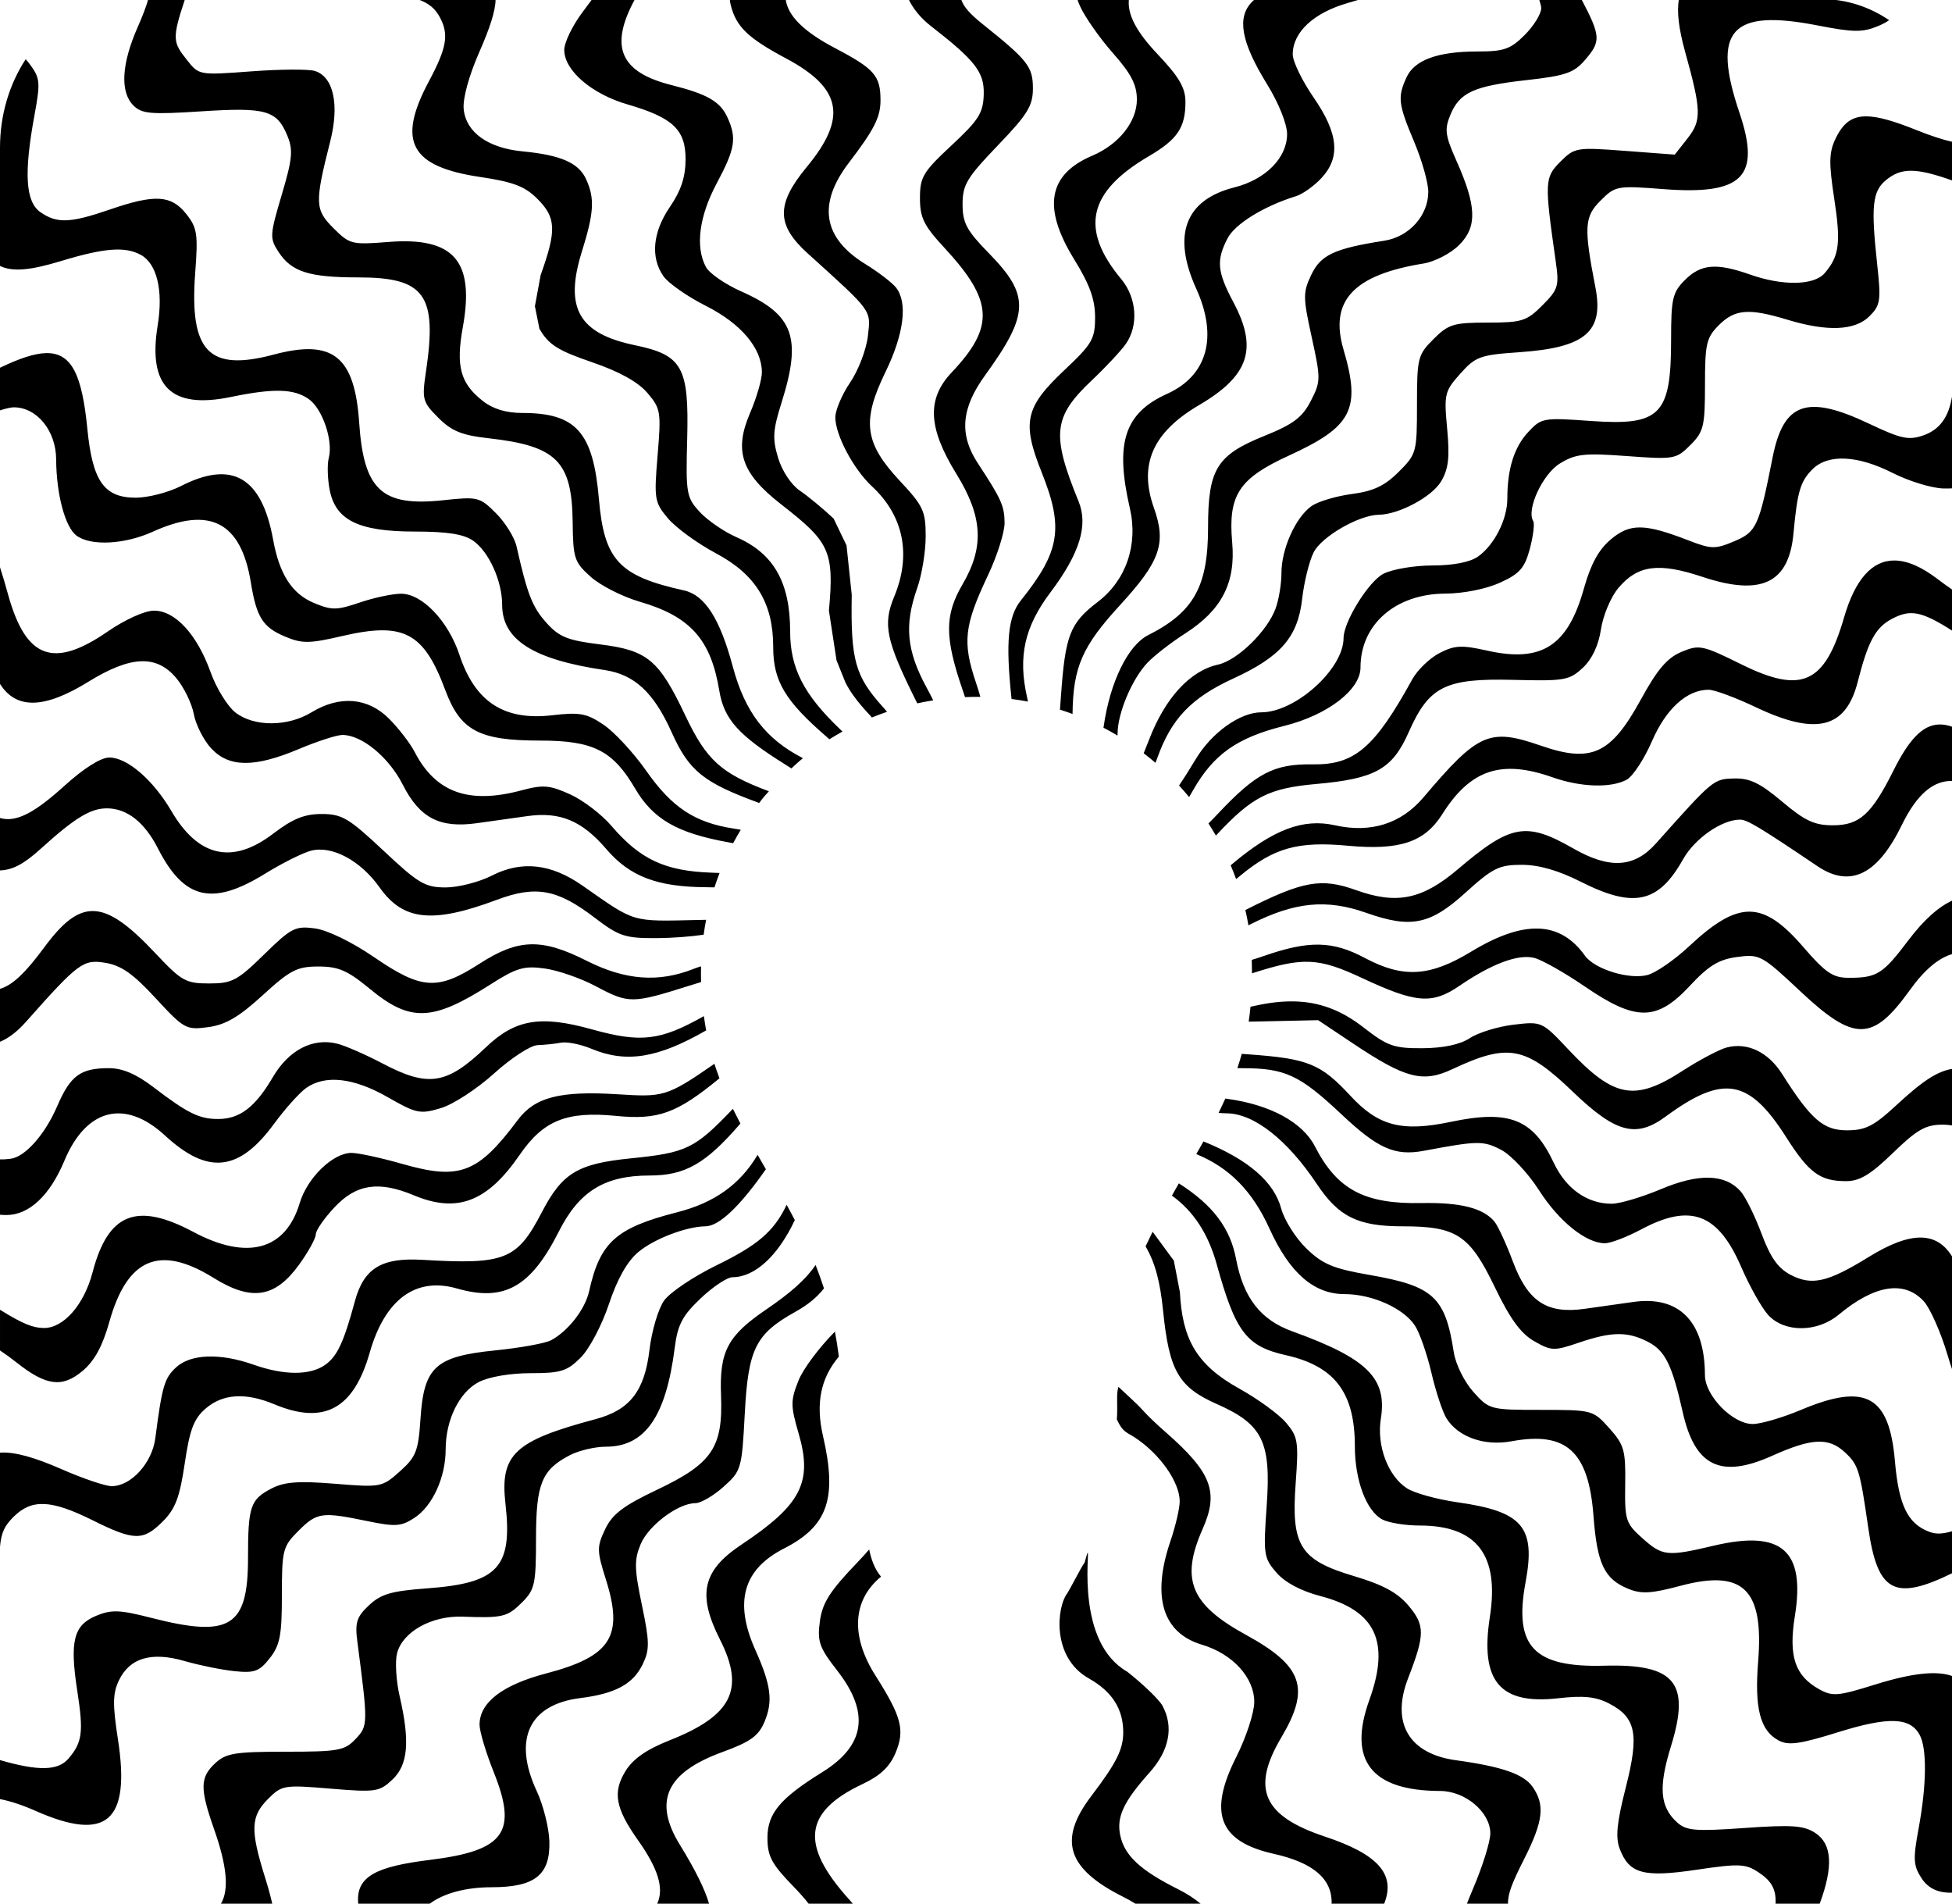 <?xml version="1.0" encoding="UTF-8" standalone="no"?>
<!-- Created with Inkscape (http://www.inkscape.org/) -->

<svg
   xmlns:dc="http://purl.org/dc/elements/1.1/"
   xmlns:cc="http://creativecommons.org/ns#"
   xmlns:rdf="http://www.w3.org/1999/02/22-rdf-syntax-ns#"
   xmlns:svg="http://www.w3.org/2000/svg"
   xmlns="http://www.w3.org/2000/svg"
   xmlns:sodipodi="http://sodipodi.sourceforge.net/DTD/sodipodi-0.dtd"
   xmlns:inkscape="http://www.inkscape.org/namespaces/inkscape"
   width="549.736mm"
   height="536.018mm"
   viewBox="0 0 549.736 536.018"
   version="1.1"
   id="svg4233"
   inkscape:version="0.92.2 (5c3e80d, 2017-08-06)"
   sodipodi:docname="rayon_final2.svg"
   inkscape:export-filename="C:\Users\LB\Desktop\PCB business card\Design\ampoules\rayon_final2.png"
   inkscape:export-xdpi="96"
   inkscape:export-ydpi="96">
  <defs
     id="defs4227" />
  <sodipodi:namedview
     id="base"
     pagecolor="#ffffff"
     bordercolor="#666666"
     borderopacity="1.0"
     inkscape:pageopacity="0.0"
     inkscape:pageshadow="2"
     inkscape:zoom="0.24748737"
     inkscape:cx="966.31529"
     inkscape:cy="965.84396"
     inkscape:document-units="mm"
     inkscape:current-layer="layer1"
     showgrid="false"
     fit-margin-top="0"
     fit-margin-left="0"
     fit-margin-right="0"
     fit-margin-bottom="0"
     inkscape:window-width="1304"
     inkscape:window-height="746"
     inkscape:window-x="54"
     inkscape:window-y="-8"
     inkscape:window-maximized="1" />
  <g
     inkscape:label="Calque 1"
     inkscape:groupmode="layer"
     id="layer1"
     transform="translate(138.026,101.437)">
    <path
       inkscape:connector-curvature="0"
       style="fill:#000000;stroke-width:1.59"
       d="m -96.26,-101.694 c -0.624,2.2 -1.597,4.736 -2.928,7.745 -4.635,10.48 -5.085,18.392 -1.264,22.212 2.355,2.355 4.87,2.573 19.095,1.653 18.234,-1.179 21.286,-0.318 24.251,6.843 1.674,4.042 1.44,6.506 -1.589,16.708 -3.371,11.355 -3.415,12.176 -0.867,16.065 3.647,5.566 8.58,7.137 22.413,7.137 18.793,0 22.309,4.889 19.083,26.55 -1.16,7.792 -0.963,8.528 3.481,12.972 3.759,3.759 6.615,4.925 14.127,5.767 C 18.753,24.112 23.061,28.414 23.254,45.632 c 0.114,10.143 0.473,11.226 5.088,15.35 2.731,2.44 8.922,5.587 13.757,6.993 14.276,4.15 20.062,10.604 22.442,25.031 1.336,8.097 5.372,12.586 18.893,21.013 0.496,0.309 0.959,0.606 1.426,0.904 0.879,-0.835 1.687,-1.577 2.3,-2.092 0.315,-0.265 0.632,-0.527 0.951,-0.786 -0.041,-0.021 -0.081,-0.043 -0.122,-0.065 C 77.577,106.612 71.769,99.014 68.359,86.3 64.714,72.712 60.477,66.102 54.578,64.8 36.322,60.771 32.123,56.266 30.65,39.133 29.027,20.24 24.231,14.842 9.072,14.842 c -4.571,0 -8.268,-1.124 -11.148,-3.39 C -8.387,6.488 -9.68,1.697 -7.684,-9.313 -4.292,-28.017 -10.237,-34.787 -28.745,-33.301 c -10.186,0.817 -10.82,0.657 -15.381,-3.903 -5.23,-5.23 -5.297,-7.086 -0.887,-24.482 2.616,-10.318 0.916,-18.106 -4.313,-19.765 -1.735,-0.552 -9.792,-0.505 -17.907,0.103 -14.75,1.106 -14.755,1.105 -18.184,-3.254 -3.826,-4.864 -4.291,-5.76 -0.507,-17.091 z m 75.742,0 c 3.361,1.154 5.087,2.73 6.378,5.143 2.593,4.845 1.947,8.562 -3.144,18.104 -8.993,16.852 -5.173,23.925 14.496,26.844 9.297,1.38 12.589,2.636 16.09,6.137 5.312,5.312 5.464,8.843 0.929,21.492 l -1.613,8.758 1.275,6.351 c 2.593,4.48 5.153,6.11 14.762,9.397 7.689,2.629 12.974,5.551 15.611,8.629 3.785,4.419 3.932,5.307 2.906,17.626 -1.027,12.328 -0.882,13.21 2.934,17.744 2.208,2.624 8.288,7.048 13.509,9.831 11.23,5.985 16.116,13.99 16.116,26.399 0,9.58 3.342,15.169 15.188,25.39 0.214,0.185 0.428,0.376 0.642,0.567 1.205,-0.757 2.431,-1.483 3.679,-2.173 -0.222,-0.214 -0.431,-0.417 -0.664,-0.64 C 88.314,94.11 84.5,86.646 84.5,76.362 c 0,-13.825 -4.631,-21.961 -15.109,-26.544 -3.499,-1.531 -8.15,-4.724 -10.337,-7.096 C 55.282,38.629 55.098,37.577 55.505,22.107 56.035,1.891 54.163,-1.459 40.783,-4.237 24.955,-7.523 20.884,-14.692 25.836,-30.559 c 3.439,-11.019 3.673,-14.997 1.204,-20.416 -2.098,-4.605 -7.116,-6.806 -17.867,-7.837 -9.778,-0.938 -15.959,-5.366 -16.612,-11.9 -0.295,-2.951 1.459,-9.375 4.373,-16.013 3.02,-6.88 4.539,-11.5 4.633,-14.969 z m 49.281,0 c -0.771,1.066 -1.618,2.207 -2.564,3.451 -2.923,3.843 -5.315,8.729 -5.315,10.857 0,5.771 7.683,12.401 17.768,15.332 12.866,3.741 16.448,7.129 16.397,15.585 -0.02,4.878 -1.302,8.757 -4.373,13.233 -4.888,7.124 -5.562,14.283 -1.845,19.59 1.375,1.963 6.766,5.723 11.981,8.356 9.89,4.992 15.73,11.923 15.73,18.704 0.003,2.025 -1.495,7.171 -3.33,11.435 C 68.625,25.513 70.753,31.816 81.866,40.49 95.413,51.062 97.008,53.456 95.419,70.486 l 2.146,14.013 2.528,6.282 c 2.525,4.938 6.743,8.884 7.418,9.807 1.414,-0.578 2.846,-1.115 4.292,-1.609 -0.379,-0.451 -0.774,-0.904 -1.19,-1.365 -7.824,-8.66 -9.09,-13.211 -8.766,-31.568 l -1.468,-13.908 -3.636,-7.563 c -2.967,-2.795 -7.269,-6.348 -9.56,-7.898 -2.374,-1.605 -4.99,-5.566 -6.081,-9.207 -1.619,-5.405 -1.472,-7.792 0.954,-15.473 5.797,-18.354 3.46,-24.824 -11.337,-31.386 -4.518,-2.003 -8.992,-5.093 -9.941,-6.866 -3.032,-5.666 -1.922,-14.257 3.046,-23.566 5.202,-9.749 5.681,-12.708 3.005,-18.581 -2.029,-4.453 -5.643,-6.537 -15.728,-9.073 -14.439,-3.629 -17.634,-10.749 -10.301,-24.218 z m 38.729,0 c 0.029,0.534 0.126,1.083 0.275,1.681 1.519,6.088 4.854,9.305 15.559,15.011 15.74,8.389 17.338,16.682 5.885,30.541 -8.704,10.53 -8.641,16.345 0.262,24.399 18.377,16.626 17.762,15.781 16.922,23.232 -0.426,3.778 -2.664,9.65 -4.974,13.049 -2.309,3.399 -4.199,7.831 -4.199,9.85 0,4.975 5.114,14.601 10.334,19.447 8.931,8.293 11.141,19.337 6.224,31.106 -3.228,7.724 -2.268,12.326 6.063,29.065 0.16,0.321 0.3,0.608 0.453,0.916 0.67,-0.147 1.342,-0.287 2.015,-0.415 0.829,-0.158 1.659,-0.298 2.489,-0.43 -0.532,-1.086 -1.135,-2.232 -1.847,-3.544 -5.67,-10.443 -6.353,-17.623 -2.668,-28.068 1.312,-3.719 2.385,-10.28 2.385,-14.581 0,-7.097 -0.674,-8.542 -7.297,-15.622 -9.941,-10.628 -10.756,-16.821 -4.029,-30.63 5.211,-10.696 6.318,-19.543 2.976,-23.775 -1.093,-1.384 -4.999,-4.374 -8.679,-6.643 -11.929,-7.354 -13.469,-16.889 -4.605,-28.501 7.148,-9.365 8.91,-12.841 8.91,-17.582 0,-6.915 -1.69,-8.861 -12.752,-14.673 -8.844,-4.647 -13.361,-9.076 -13.967,-13.834 z m 50.344,0 c 1.307,2.719 3.425,5.354 6.259,7.556 12.563,9.761 15.103,13.04 14.927,19.264 -0.149,5.252 -1.398,7.231 -9.068,14.37 -8.027,7.47 -8.895,8.92 -8.895,14.844 0,5.545 1.077,7.729 6.934,14.052 13.745,14.838 14.169,22.177 2.02,35.009 -7.086,7.484 -6.707,15.62 1.334,28.648 7.412,12.009 7.877,20.512 1.697,31.058 -5.066,8.678 -5.06,14.933 0.048,29.783 0.234,0.68 0.45,1.329 0.658,1.964 1.444,-0.063 2.886,-0.089 4.324,-0.072 -0.36,-1.281 -0.77,-2.601 -1.232,-3.971 -3.861,-11.463 -3.348,-16.065 3.374,-30.276 2.582,-5.458 4.673,-12.071 4.673,-14.695 -0.022,-4.785 -0.893,-6.734 -7.523,-16.827 -5.306,-8.078 -4.705,-15.471 2.013,-24.747 12.529,-17.298 12.695,-22.535 1.095,-34.391 -6.272,-6.41 -7.415,-8.538 -7.415,-13.802 0,-5.468 1.203,-7.477 9.904,-16.538 8.434,-8.783 9.904,-11.17 9.904,-16.089 0,-6.087 -1.419,-7.904 -14.101,-18.047 -3.602,-2.881 -5.394,-4.865 -6.136,-7.092 z m 47.526,0 c 0.215,0.653 0.48,1.33 0.799,2.035 1.382,3.058 5.545,8.991 9.251,13.184 5.132,5.806 6.737,8.923 6.737,13.077 0,6.242 -5.067,12.613 -12.564,15.798 -12.462,5.296 -14.087,14.618 -5.089,29.196 4.365,7.073 5.884,11.276 5.884,16.288 0,6.117 -0.814,7.522 -8.616,14.869 -11.118,10.47 -12.062,14.721 -6.406,28.857 6.242,15.604 5.159,22.241 -5.875,36.007 -3.632,4.532 -4.347,11.668 -2.625,27.763 1.548,0.195 3.089,0.437 4.621,0.725 -0.079,-0.408 -0.164,-0.818 -0.259,-1.236 -2.582,-11.438 -0.716,-19.812 6.576,-29.495 8.245,-10.956 10.701,-18.869 7.939,-25.626 -7.708,-18.853 -7.174,-23.786 3.685,-34.057 3.934,-3.721 8.265,-8.354 9.624,-10.294 3.623,-5.172 3.079,-12.978 -1.269,-18.205 -11.745,-14.119 -9.411,-24.591 7.715,-34.628 8.101,-4.748 10.338,-8.065 10.338,-15.333 0,-3.962 -1.798,-7.02 -7.952,-13.527 -5.76,-6.09 -8.465,-11.018 -7.968,-15.4 z m 50.047,0 c -0.26,0.225 -0.515,0.457 -0.761,0.703 -4.415,4.415 -3.175,11.373 4.138,23.221 3.287,5.324 5.667,11.242 5.667,14.087 0,6.679 -6.053,12.797 -14.851,15.012 -13.856,3.489 -17.591,13.417 -10.733,28.526 6.165,13.58 3.144,24.481 -8.202,29.597 -12.012,5.417 -14.743,13.799 -10.493,32.213 2.376,10.292 -1.057,20.29 -9.062,26.396 -7.833,5.974 -9.135,9.329 -10.358,26.689 -0.093,1.319 -0.179,2.498 -0.266,3.623 1.191,0.378 2.373,0.783 3.546,1.22 0.143,-13.234 2.761,-19.09 13.385,-30.666 11.34,-12.356 13.082,-17.37 9.522,-27.388 -4.328,-12.18 -0.325,-21.269 12.738,-28.924 14.056,-8.238 16.608,-15.878 9.665,-28.936 -4.584,-8.621 -4.875,-11.785 -1.655,-18.01 2.103,-4.066 10.229,-9.068 19.295,-11.875 1.83,-0.567 5.015,-2.826 7.077,-5.022 5.509,-5.865 4.878,-12.585 -2.141,-22.77 -3.232,-4.691 -5.877,-10.141 -5.877,-12.112 0,-6.267 5.889,-11.742 15.611,-14.51 1.265,-0.36 2.457,-0.717 3.607,-1.074 z m 80.005,0 c 0.388,1.186 0.611,2.089 0.611,2.564 0,1.59 -2.092,4.984 -4.649,7.541 -3.996,3.996 -5.86,4.649 -13.28,4.649 -11.24,0 -17.777,2.386 -20.02,7.311 -2.548,5.592 -2.325,7.466 2.166,18.135 2.187,5.196 3.976,11.518 3.976,14.051 0,6.701 -5.387,12.694 -12.394,13.786 -14.004,2.183 -17.881,3.986 -20.535,9.55 -2.389,5.007 -2.381,6.327 0.103,17.635 2.573,11.719 2.561,12.46 -0.279,17.963 -2.387,4.626 -4.931,6.534 -13.107,9.83 -13.385,5.397 -15.809,9.336 -15.809,25.808 -0.011,16.591 -4.019,23.781 -16.875,30.272 -5.695,2.875 -10.732,13.211 -12.52,25.689 -0.018,0.127 -0.039,0.245 -0.058,0.37 1.334,0.694 2.652,1.431 3.952,2.207 0.015,-0.208 0.025,-0.414 0.026,-0.616 0.034,-5.737 4.037,-15.236 8.36,-19.838 1.876,-1.997 6.711,-5.748 10.745,-8.336 10.23,-6.565 14.169,-14.221 13.165,-25.588 -1.178,-13.33 1.874,-18.002 15.981,-24.455 17.808,-8.145 20.326,-13.03 15.377,-29.831 -4.04,-13.716 2.765,-21.047 22.499,-24.239 3.202,-0.517 7.7,-2.85 10.073,-5.223 5.118,-5.118 4.928,-10.932 -0.778,-23.717 -3.172,-7.109 -3.401,-8.831 -1.712,-12.909 2.623,-6.334 6.603,-8.141 21.585,-9.809 10.8,-1.202 13.227,-2.038 16.301,-5.612 4.502,-5.233 4.589,-6.568 -0.987,-17.189 z m 39.403,0 c -0.658,3.51 -0.057,8.381 1.707,14.739 4.625,16.672 4.703,19.402 0.698,24.493 l -3.589,4.562 -14.049,-1.06 c -13.675,-1.032 -14.16,-0.95 -18.198,3.089 -4.417,4.417 -4.472,5.657 -1.266,28.096 0.985,6.889 0.687,7.86 -3.778,12.325 -4.431,4.43 -5.755,4.848 -15.429,4.848 -9.576,0 -11.025,0.442 -15.231,4.648 -4.425,4.424 -4.648,5.317 -4.648,18.449 0,13.451 -0.132,13.929 -5.17,18.955 -3.927,3.918 -7.094,5.41 -13.178,6.212 -4.405,0.58 -9.5,2.101 -11.323,3.377 -4.495,3.149 -8.499,12.038 -8.499,18.869 0,3.091 -0.76,7.635 -1.688,10.097 -2.421,6.423 -10.741,14.497 -16.165,15.688 -7.894,1.734 -14.948,9.425 -19.45,21.206 -0.505,1.322 -1.002,2.569 -1.498,3.755 1.135,0.868 2.242,1.768 3.326,2.695 0.174,-0.444 0.345,-0.897 0.513,-1.367 3.954,-11.072 9.571,-16.937 21.444,-22.392 13.346,-6.132 18.138,-11.679 19.35,-22.399 0.536,-4.738 1.995,-10.639 3.243,-13.113 2.235,-4.431 12.759,-10.506 18.327,-10.574 5.686,-0.072 15.003,-5.06 17.57,-9.405 2.082,-3.524 2.452,-6.75 1.699,-14.807 -0.913,-9.777 -0.725,-10.566 3.699,-15.517 4.294,-4.807 5.592,-5.28 16.507,-6.03 18.741,-1.286 23.982,-5.743 21.538,-18.309 -3.278,-16.854 -3.108,-19.829 1.401,-24.338 4.215,-4.215 4.639,-4.293 17.739,-3.286 22.378,1.72 27.529,-3.455 21.427,-21.525 -7.848,-23.241 -2.389,-29.322 22.046,-24.556 10.073,1.965 12.652,1.989 17.04,0.155 1.204,-0.503 2.229,-1.043 3.078,-1.647 -5.565,-3.769 -12.087,-5.934 -19.073,-5.934 z m -465.606,16.934 c -4.55,6.95 -7.237,15.559 -7.237,24.905 v 33.304 c 3.596,1.738 8.685,1.199 17.185,-1.383 12.121,-3.682 17.974,-4.15 22.386,-1.789 4.613,2.471 6.446,10.007 4.834,19.913 -2.8,17.205 3.757,23.63 20.575,20.156 12.096,-2.499 17.785,-2.351 21.95,0.566 3.879,2.717 6.942,11.697 5.662,16.594 -0.462,1.76 -0.36,5.747 0.224,8.861 1.623,8.65 8.109,11.865 23.994,11.865 9.221,0.004 13.795,0.726 16.469,2.6 4.407,3.087 8.138,11.341 8.138,18.005 0,9.862 8.729,15.422 28.863,18.39 8.378,1.235 13.835,6.296 18.859,17.494 4.903,10.928 8.916,14.172 24.64,19.921 0.01,0.003 0.018,0.007 0.028,0.011 0.262,-0.347 0.46,-0.615 0.765,-1.016 0.405,-0.533 1.104,-1.335 1.966,-2.274 -13.534,-5.084 -17.564,-8.752 -23.545,-21.354 C 47.527,84.336 44.319,81.66 30.979,80.005 21.76,78.862 19.442,77.921 15.797,73.842 11.874,69.451 10.508,65.945 7.442,52.398 6.872,49.88 4.27,45.684 1.659,43.073 -2.918,38.496 -3.449,38.365 -13.23,39.413 -30.494,41.261 -35.584,36.568 -36.868,17.612 -38.14,-1.145 -44.267,-6.038 -60.935,-1.597 -79.233,3.279 -84.719,-2.429 -83.051,-24.61 c 0.827,-10.989 0.564,-12.697 -2.557,-16.621 -4.228,-5.316 -8.814,-5.571 -21.537,-1.193 -11.129,3.829 -14.873,3.963 -19.526,0.704 -4.164,-2.916 -4.655,-10.956 -1.662,-27.198 1.727,-9.371 1.622,-10.499 -1.349,-14.496 -0.364,-0.489 -0.732,-0.935 -1.108,-1.345 z M 387.669,-68.673 c -4.28,-0.053 -6.706,1.998 -8.775,6.317 -1.83,3.815 -1.893,6.787 -0.358,16.814 1.917,12.525 1.446,16.205 -2.689,21.02 -2.979,3.468 -11.803,3.636 -20.981,0.398 -9.486,-3.347 -13.859,-2.986 -18.362,1.518 -3.501,3.503 -3.904,5.228 -3.904,16.803 0,21.246 -3.011,24.299 -22.587,22.898 -13.468,-0.964 -13.945,-0.879 -17.697,3.171 -3.927,4.237 -5.836,10.357 -5.836,18.708 0,5.849 -3.682,13.093 -8.297,16.325 -2.227,1.56 -6.987,2.482 -12.811,2.482 -5.097,0 -11.306,1.054 -13.797,2.342 -4.185,2.164 -11.217,13.513 -11.217,18.103 0,8.69 -13.543,20.904 -23.179,20.904 -5.985,0 -14.007,5.743 -18.483,13.232 -1.637,2.739 -3.18,5.178 -4.673,7.372 0.976,1.056 1.92,2.141 2.836,3.248 0.367,-0.612 0.739,-1.246 1.128,-1.929 5.76,-10.111 12.4,-14.794 25.671,-18.104 12.164,-3.033 21.47,-10.157 21.47,-16.434 0,-12.142 9.863,-20.746 23.857,-20.811 5.121,-0.024 11.51,-1.295 15.412,-3.067 5.559,-2.523 6.957,-4.11 8.421,-9.544 0.949,-3.585 1.391,-7.105 0.949,-7.823 -1.99,-3.219 2.654,-13.226 7.521,-16.208 4.416,-2.707 6.849,-2.976 18.842,-2.086 13.333,0.99 13.901,0.891 17.892,-3.099 3.753,-3.755 4.121,-5.263 4.121,-16.988 0,-11.542 0.402,-13.27 3.903,-16.772 4.513,-4.513 8.452,-4.826 19.302,-1.535 11.268,3.419 19.051,3.087 23.124,-0.986 3.095,-3.095 3.283,-4.374 2.157,-14.711 -1.779,-16.35 -1.336,-20.481 2.535,-23.646 4.243,-3.47 8.347,-3.516 18.808,0.21 v -9.303 c 0,-0.537 -0.012,-1.071 -0.029,-1.603 -2.921,-0.659 -6.316,-1.783 -10.217,-3.346 -6.277,-2.514 -10.728,-3.829 -14.057,-3.87 z m -512.686,66.66 c -3.315,0.065 -7.56,1.506 -13.01,4.121 V 14.112 c 1.708,-0.542 3.085,-0.862 3.882,-0.862 6.522,0 11.881,6.583 11.933,14.639 0.054,9.855 2.541,19.156 5.746,21.499 4.065,2.973 13.553,2.481 21.477,-1.115 16.063,-7.289 24.836,-2.752 27.607,14.278 1.605,9.861 3.361,12.628 9.691,15.273 4.781,1.997 6.781,1.974 16.106,-0.189 17.265,-4.004 22.89,-1.045 28.96,15.237 4.265,11.439 9.483,14.215 26.803,14.215 14.867,0.007 20.391,2.801 26.648,13.476 5.063,8.639 11.805,12.538 26.196,15.148 0.493,0.089 0.956,0.18 1.426,0.271 0.68,-1.28 1.403,-2.543 2.158,-3.791 -0.648,-0.119 -1.315,-0.232 -2.013,-0.338 C 57.69,130.193 51.224,125.936 44.04,115.69 40.439,110.556 35.009,104.681 31.972,102.635 27.176,99.402 25.27,99.051 17.46,99.958 3.942,101.526 -4.225,96.213 -8.616,82.993 -11.801,73.404 -19.114,65.735 -25.075,65.735 c -2.401,0 -7.638,1.115 -11.637,2.478 -6.461,2.201 -7.899,2.214 -12.901,0.124 -6.173,-2.579 -9.725,-8.075 -11.483,-17.766 -3.206,-17.67 -11.517,-22.527 -25.948,-15.164 -3.548,1.81 -9.291,3.291 -12.761,3.291 -8.897,0 -12.166,-4.646 -13.616,-19.357 -1.482,-15.04 -4.32,-21.494 -11.596,-21.353 z M 411.973,8.071 c -0.621,7.187 -3.272,11.314 -8.31,13.07 -4.162,1.451 -6.295,0.994 -15.287,-3.274 -17.512,-8.313 -24.121,-6.008 -27.185,9.481 -3.849,19.46 -4.541,20.971 -10.801,23.616 -5.381,2.275 -6.451,2.251 -13.019,-0.29 -12.255,-4.74 -16.348,-4.784 -21.754,-0.234 -3.411,2.871 -5.648,6.961 -7.588,13.874 -4.534,16.158 -11.881,20.874 -27.188,17.448 -7.253,-1.623 -9.202,-1.523 -13.487,0.693 -2.754,1.424 -6.198,4.752 -7.653,7.395 -10.626,19.305 -16.26,24.114 -28.033,23.931 -10.952,-0.169 -15.951,2.452 -26.87,14.091 -0.809,0.862 -1.642,1.708 -2.49,2.538 0.727,1.125 1.425,2.269 2.093,3.43 0.08,-0.085 0.153,-0.161 0.234,-0.248 9.999,-10.713 14.68,-13.097 28.049,-14.288 16.61,-1.48 21.415,-4.171 26.012,-14.567 5.736,-12.969 10.293,-15.236 29.624,-14.744 14.273,0.364 15.647,0.123 19.417,-3.403 2.618,-2.449 4.432,-6.295 5.114,-10.847 0.581,-3.879 2.778,-9.097 4.88,-11.595 5.447,-6.474 11.343,-7.269 23.616,-3.185 16.665,5.545 24.43,1.844 25.728,-12.261 1.078,-11.726 1.928,-14.6 5.325,-17.996 4.377,-4.377 12.699,-3.991 22.647,1.049 4.547,2.304 10.951,4.259 14.231,4.345 0.978,0.026 1.872,0.011 2.696,-0.051 z M 395.486,56.38 c -6.298,-0.026 -11.06,5.324 -14.164,16 -5.441,18.716 -11.884,21.667 -28.929,13.244 -10.974,-5.422 -11.866,-5.608 -16.883,-3.509 -4.011,1.678 -6.785,4.934 -11.431,13.415 -8.433,15.396 -13.897,17.921 -28.129,12.996 -14.557,-5.038 -17.628,-3.685 -33.121,14.586 -6.262,7.383 -14.814,10.079 -24.849,7.831 -9.004,-2.018 -17.392,1.143 -29.045,10.946 -0.127,0.106 -0.245,0.201 -0.37,0.305 0.544,1.28 1.053,2.576 1.528,3.886 0.361,-0.288 0.722,-0.576 1.093,-0.884 9.576,-7.931 16.304,-9.815 30.375,-8.507 14.594,1.357 21.615,-0.987 26.596,-8.877 7.94,-12.577 16.614,-15.48 31.045,-10.388 7.925,2.796 16.411,3.077 20.87,0.69 1.742,-0.932 4.951,-5.809 7.132,-10.837 3.981,-9.181 9.849,-14.507 15.979,-14.504 1.614,0 7.587,2.212 13.273,4.914 17.03,8.092 25.351,6.018 28.707,-7.154 2.934,-11.515 5.041,-15.354 9.765,-17.797 5.046,-2.61 8.162,-2.17 17.045,3.542 V 64.719 c -1.41,-0.955 -2.889,-2.02 -4.457,-3.212 -4.479,-3.407 -8.497,-5.113 -12.03,-5.127 z m -533.512,1.921 v 32.822 c 4.596,7.291 12.575,6.998 24.853,-0.58 11.958,-7.381 19.203,-7.693 24.777,-1.068 2.155,2.562 4.382,7.126 4.948,10.144 0.566,3.017 2.768,7.362 4.894,9.656 5.01,5.406 12.173,5.462 24.691,0.193 5.195,-2.187 10.721,-3.974 12.278,-3.971 5.481,0.011 13.073,6.273 16.999,14.02 4.744,9.363 10.387,12.294 20.847,10.828 3.922,-0.549 10.338,-1.448 14.26,-1.998 9.194,-1.288 15.375,1.302 22.236,9.317 6.547,7.648 14.242,10.602 27.888,10.706 0.878,0.007 1.723,0.022 2.545,0.045 0.441,-1.362 0.917,-2.713 1.434,-4.049 -0.659,-0.032 -1.343,-0.059 -2.059,-0.082 -13.281,-0.439 -20.261,-3.685 -28.423,-13.217 -2.768,-3.234 -8.013,-7.223 -11.653,-8.865 -5.736,-2.586 -7.562,-2.733 -13.676,-1.097 -14.853,3.972 -24.149,0.618 -30.082,-10.856 -1.255,-2.427 -4.505,-6.636 -7.222,-9.353 -5.953,-5.953 -13.896,-6.591 -21.829,-1.754 -6.738,4.1 -16.234,4.103 -21.451,0 -2.214,-1.742 -5.352,-6.865 -6.973,-11.385 -3.791,-10.568 -9.953,-17.256 -15.898,-17.256 -2.609,0 -8.126,2.485 -13.061,5.884 -15.271,10.518 -23.006,7.67 -28.016,-10.315 -0.877,-3.149 -1.619,-5.681 -2.305,-7.772 z M 408.129,102.549 c -4.784,0.108 -8.603,4.377 -12.914,12.993 -6.17,12.333 -9.566,15.396 -17.067,15.396 -5.174,0 -7.874,-1.26 -14.289,-6.67 -6.231,-5.254 -9.111,-6.633 -13.57,-6.509 -5.762,0.163 -5.848,0.234 -21.953,18.29 -6.108,6.847 -13.049,7.268 -23.285,1.411 -13.28,-7.598 -17.594,-6.827 -32.43,5.794 -10.07,8.567 -17.285,10.059 -28.731,5.944 -9.83,-3.535 -14.972,-2.612 -31.19,5.597 0.334,1.431 0.617,2.862 0.857,4.31 0.251,-0.126 0.481,-0.24 0.743,-0.372 12.354,-6.223 21.27,-7.088 32.437,-3.148 12.574,4.436 17.98,3.354 27.831,-5.567 7.81,-7.073 9.574,-7.952 15.966,-7.952 4.823,0 10.292,1.569 16.637,4.772 14.943,7.543 21.857,6.021 28.802,-6.336 3.297,-5.867 10.912,-11.159 16.055,-11.159 1.975,0 5.489,2.113 21.8,13.111 9.197,6.202 16.907,2.444 23.731,-11.566 4.202,-8.626 8.886,-12.68 14.414,-12.427 v -15.196 c -1.359,-0.503 -2.633,-0.745 -3.844,-0.718 z m -515.375,9.304 c -2.371,0 -7.177,3.024 -12.578,7.916 -8.104,7.339 -13.484,10.511 -18.202,9.111 v 14.765 c 3.646,-0.155 6.727,-1.806 11.438,-6.069 9.637,-8.72 14.034,-11.41 18.652,-11.41 5.666,0 10.616,3.887 14.401,11.304 7.341,14.39 15.303,16.266 30.147,7.104 4.855,-2.997 10.713,-5.923 13.017,-6.501 5.922,-1.486 13.92,2.825 19.27,10.388 6.619,9.355 14.9,10.224 32.984,3.464 11.01,-4.116 17.015,-3.023 27.54,5.011 6.881,5.252 8.55,5.819 17.427,5.77 4.312,-0.017 9.669,-0.421 13.291,-0.963 0.195,-1.407 0.424,-2.805 0.693,-4.193 -0.587,0.011 -1.155,0.022 -1.781,0.036 -19.634,0.424 -17.839,0.95 -33.074,-9.688 -8.827,-6.164 -17.083,-7.079 -25.433,-2.819 -3.615,1.844 -9.492,3.353 -13.06,3.353 -5.796,0 -7.662,-1.102 -17.495,-10.338 -9.788,-9.193 -11.716,-10.337 -17.418,-10.337 -4.877,0 -8.155,1.331 -13.702,5.566 -11.41,8.709 -21.021,6.577 -28.593,-6.343 -5.174,-8.83 -12.47,-15.128 -17.526,-15.128 z m 519.219,40.194 c -3.957,1.737 -8.206,5.517 -12.502,11.206 -7.239,9.588 -8.879,10.625 -16.814,10.625 -4.497,0 -6.532,-1.376 -12.833,-8.674 -11.399,-13.206 -18.204,-13.252 -32.136,-0.22 -4.15,3.882 -9.459,7.538 -11.799,8.126 -5.223,1.311 -14.844,-1.678 -17.539,-5.448 -7.026,-9.832 -17.177,-10.183 -32.116,-1.114 -11.588,7.034 -19.112,7.478 -29.853,1.76 -9.177,-4.885 -15.799,-5.002 -28.681,-0.503 -1.08,0.377 -2.142,0.719 -3.198,1.03 0.041,1.141 0.064,2.309 0.067,3.514 2.4e-4,0.09 0,0.178 0,0.268 14.374,-4.627 18.677,-4.44 31.013,1.332 15.13,7.081 19.707,7.449 27.378,2.209 9.142,-6.244 16.566,-9.022 21.082,-7.889 2.162,0.543 8.585,4.173 14.273,8.067 14.365,9.837 20.25,9.801 29.545,-0.179 5.329,-5.722 8.156,-7.448 13.335,-8.143 6.345,-0.851 6.958,-0.519 17.782,9.646 15.221,14.297 20.393,14.248 30.837,-0.29 4.146,-5.771 8.176,-9.178 12.161,-10.221 z m -523.843,3.032 c -4.532,-0.025 -8.632,3.38 -13.628,10.142 -4.945,6.694 -8.739,10.681 -12.528,11.766 v 14.9 c 2.412,-0.985 4.852,-2.844 7.286,-5.584 14.819,-16.7 16.136,-17.66 22.351,-16.652 4.489,0.728 7.837,3.079 14.199,9.97 8.011,8.676 8.568,8.984 14.794,8.149 4.898,-0.657 8.622,-2.835 15.334,-8.969 7.788,-7.118 9.697,-8.102 15.72,-8.102 5.64,0 8.203,1.113 14.458,6.282 11.394,9.416 17.645,9.196 33.911,-1.188 7.398,-4.722 9.485,-5.342 15.315,-4.542 3.713,0.509 10.164,2.739 14.336,4.958 9.396,4.996 10.27,4.992 26.487,-0.13 1.159,-0.366 2.228,-0.694 3.247,-0.996 -0.039,-1.484 -0.04,-2.963 -5.31e-4,-4.434 -0.69,0.198 -1.345,0.42 -1.966,0.668 -9.915,3.967 -19.333,3.279 -30.2,-2.207 -12.739,-6.431 -19.268,-6.259 -30.218,0.795 -11.79,7.596 -16.317,7.323 -29.615,-1.782 -6.329,-4.332 -13.197,-7.676 -16.739,-8.153 -5.53,-0.742 -6.669,-0.158 -14.333,7.347 -7.522,7.365 -9.017,8.154 -15.472,8.154 -6.586,0 -7.774,-0.67 -15.191,-8.567 -7.407,-7.885 -12.722,-11.798 -17.546,-11.824 z m 338.025,25.439 c -3.339,-0.044 -6.91,0.383 -10.821,1.258 -0.395,0.088 -0.79,0.17 -1.185,0.248 -0.136,1.418 -0.304,2.816 -0.511,4.199 0.979,-0.015 1.998,-0.033 3.104,-0.057 l 16.458,-0.358 9.934,6.633 c 14.678,9.803 19.566,11.06 27.861,7.163 15.715,-7.382 20.573,-6.472 33.931,6.355 12.069,11.589 17.784,13.129 26.083,7.027 16.253,-11.95 23.514,-10.717 34.009,5.777 6.422,10.093 9.531,12.371 16.883,12.371 3.82,0 6.888,-1.851 13.185,-7.953 6.76,-6.55 9.216,-7.952 13.933,-7.952 1.051,0 2.03,0.088 2.956,0.273 v -16.012 c -4.411,0.658 -8.569,3.429 -16.089,10.396 -6.206,5.748 -8.559,6.934 -13.759,6.934 -6.645,-3e-5 -10.133,-3.033 -18.278,-15.883 -3.89,-6.138 -9.718,-8.939 -15.519,-7.46 -2.091,0.533 -7.714,3.499 -12.495,6.59 -13.503,8.731 -19.321,7.645 -32.161,-6.004 -7.421,-7.888 -7.495,-7.922 -15.435,-6.982 -4.388,0.52 -9.911,2.212 -12.274,3.76 -2.805,1.837 -7.44,2.815 -13.348,2.866 -8.056,0.045 -9.883,-0.596 -16.618,-5.84 -6.268,-4.88 -12.495,-7.253 -19.842,-7.35 z M 60.202,184.674 c -12.289,6.931 -17.716,7.568 -31.564,3.712 -14.475,-4.031 -21.569,-2.827 -29.83,5.064 -11.03,10.536 -16.198,11.341 -29.133,4.537 -4.725,-2.485 -10.438,-4.983 -12.696,-5.55 -6.939,-1.741 -13.687,1.768 -18.197,9.466 -4.927,8.407 -9.286,11.735 -15.371,11.735 -5.315,0 -8.576,-1.601 -18.151,-8.91 -4.925,-3.76 -8.768,-5.404 -12.629,-5.404 -7.998,0 -10.839,2.087 -14.533,10.674 -3.419,7.947 -8.99,14.264 -13.072,14.823 -1.107,0.151 -2.101,0.222 -3.052,0.178 v 15.593 c 0.567,0.056 1.165,0.082 1.815,0.082 6.376,0 12.217,-5.472 16.318,-15.285 6.161,-14.746 17.08,-17.48 28.344,-7.098 12.054,11.11 20.81,10.177 30.681,-3.27 3.135,-4.271 7.226,-8.834 9.092,-10.141 5.377,-3.766 13.383,-2.857 22.923,2.601 8.1,4.634 9.13,4.847 14.985,3.093 3.458,-1.036 10.195,-5.423 14.972,-9.748 4.776,-4.325 10.286,-7.916 12.244,-7.985 1.959,-0.067 4.943,-0.38 6.632,-0.696 1.689,-0.316 5.533,0.454 8.544,1.712 9.764,4.08 18.654,2.699 32.326,-5.169 -0.112,-0.616 -0.221,-1.236 -0.324,-1.869 -0.117,-0.716 -0.222,-1.431 -0.321,-2.146 z m 151.492,10.62 c -0.373,1.334 -0.785,2.672 -1.241,4.02 0.458,0.01 0.921,0.016 1.395,0.016 12.035,0 16.14,1.907 27.881,12.953 10.354,9.742 15.093,11.834 23.309,10.291 15.119,-2.84 16.672,-2.861 21.658,-0.283 2.804,1.45 7.619,6.577 10.701,11.394 5.623,8.79 13.26,14.939 18.587,14.939 1.571,0.003 6.217,-1.783 10.325,-3.97 13.793,-7.343 21.527,-4.406 28.039,10.648 2.385,5.514 5.84,11.637 7.679,13.605 4.587,4.905 13.757,4.831 19.763,-0.165 10.118,-8.417 18.466,-9.747 23.945,-3.815 1.817,1.968 4.848,8.81 6.735,15.205 0.497,1.686 0.997,3.236 1.502,4.674 v -32.057 c -4.428,-7.638 -11.904,-7.557 -23.727,-0.26 -11.538,7.122 -15.965,8.138 -21.954,5.042 -3.573,-1.848 -5.706,-4.865 -8.245,-11.661 -1.883,-5.042 -4.542,-10.405 -5.907,-11.919 -4.391,-4.867 -11.743,-5.05 -22.416,-0.558 -5.364,2.257 -11.597,4.105 -13.854,4.105 -6.897,0 -12.887,-4.239 -16.326,-11.554 -5.781,-12.298 -12.498,-14.971 -28.931,-11.515 -13.837,2.911 -20.426,1.204 -28.337,-7.342 -8.332,-9.001 -11.912,-10.455 -28.701,-11.655 -0.66,-0.047 -1.263,-0.093 -1.881,-0.14 z m -148.529,2.801 c -13.6,9.459 -14.513,9.362 -27.424,8.567 -16.049,-0.989 -23.148,0.844 -27.902,7.199 -11.29,15.093 -16.396,17.044 -32.525,12.432 -5.984,-1.711 -12.436,-3.111 -14.34,-3.111 -5.239,0 -12.455,6.988 -14.596,14.134 -3.974,13.264 -14.791,16.204 -29.918,8.132 -15.987,-8.531 -24.051,-5.314 -28.408,11.333 -2.386,9.116 -8.123,15.703 -13.675,15.703 -3.04,0 -6.017,-1.151 -12.402,-5.139 v 11.464 c 1.487,0.976 3.034,2.1 4.643,3.375 8.347,6.617 12.887,7.199 18.61,2.383 3.372,-2.837 5.619,-6.957 7.551,-13.842 5.029,-17.925 14.172,-21.781 29.322,-12.363 10.709,6.657 17.323,5.644 24.085,-3.691 2.597,-3.586 4.722,-7.434 4.722,-8.553 0,-1.119 2.41,-4.589 5.356,-7.713 6.088,-6.454 12.42,-7.393 22.23,-3.294 12.243,5.116 20.714,1.881 29.849,-11.398 6.659,-9.677 13.204,-12.322 27.106,-10.952 11.85,1.168 17.065,-0.645 29.148,-10.59 -0.532,-1.388 -1.004,-2.738 -1.43,-4.075 z m 143.895,9.785 c -0.591,1.315 -1.223,2.653 -1.896,4.019 0.758,0.086 1.509,0.133 2.255,0.139 7.657,0.024 17.111,7.431 25.427,19.922 6.136,9.217 11.57,11.894 24.136,11.894 15.22,0 18.881,2.417 25.985,17.155 4.284,8.888 7.31,13.038 11.068,15.181 4.858,2.772 5.624,2.797 12.609,0.417 9.211,-3.139 13.711,-3.191 19.448,-0.224 4.828,2.497 6.795,6.474 9.776,19.766 3.431,15.302 10.673,18.835 25.222,12.305 11.155,-5.006 15.893,-5.224 20.49,-0.94 3.763,3.505 4.197,4.912 6.545,21.217 2.611,18.121 7.314,20.803 23.846,12.693 v -11.788 c -3.115,0.956 -4.899,0.9 -6.744,0.199 -5.994,-2.279 -8.523,-7.512 -9.586,-19.841 -1.596,-18.509 -8.227,-22.13 -26.465,-14.454 -5.195,2.187 -11.313,3.976 -13.593,3.976 -5.658,0 -13.453,-7.98 -13.453,-13.793 -0.029,-15.026 -7.241,-22.396 -20.135,-20.578 -3.791,0.535 -9.995,1.41 -13.786,1.945 -10.569,1.491 -15.946,-2.048 -20.14,-13.256 -1.883,-5.032 -4.235,-10.126 -5.226,-11.321 -3.146,-3.791 -9.567,-5.42 -20.483,-5.206 -16.092,0.319 -23.817,-3.781 -30.059,-15.95 -3.477,-6.781 -12.533,-11.714 -24.549,-13.375 -0.232,-0.032 -0.462,-0.067 -0.693,-0.102 z m -138.676,2.886 c -10.762,11.267 -13.081,12.369 -28.708,13.944 -15.05,1.517 -19.352,4.12 -25.126,15.212 -6.983,13.412 -10.333,14.744 -33.613,13.364 -11.5,-0.682 -16.501,2.379 -19.012,11.638 -3.162,11.658 -4.992,15.566 -8.413,17.962 -4.249,2.975 -11.55,2.951 -20.101,-0.066 -9.494,-3.35 -17.769,-3.051 -21.892,0.789 -3.248,3.026 -3.896,5.245 -5.8,19.885 -0.912,7.012 -6.826,13.519 -12.287,13.519 -1.773,0 -8.115,-2.147 -14.094,-4.771 -7.584,-3.327 -13.241,-4.953 -17.366,-4.661 v 26.524 c 0.347,-4.077 1.329,-5.965 3.775,-8.411 5.132,-5.132 10.572,-4.909 22.297,0.917 11.739,5.831 14.241,5.871 19.795,0.317 3.52,-3.521 4.754,-6.784 6.16,-16.301 1.418,-9.594 2.562,-12.592 5.903,-15.477 4.819,-4.162 11.26,-4.56 19.319,-1.193 14.019,5.858 22.339,1.355 26.879,-14.547 4.284,-15.005 12.965,-21.383 24.571,-18.054 13.308,3.816 20.776,-0.369 28.712,-16.09 5.692,-11.276 12.901,-15.719 25.5,-15.719 10.039,0 15.813,-3.271 25.608,-14.628 -0.757,-1.445 -1.459,-2.826 -2.108,-4.15 z m 132.521,9.186 c -0.287,0.511 -0.576,1.025 -0.874,1.546 -0.411,0.72 -0.768,1.329 -1.161,2.011 9.398,3.862 15.858,10.475 20.643,21.028 5.637,12.433 12.489,18.403 21.12,18.403 7.77,0 16.611,3.96 19.838,8.885 1.312,2.002 3.395,7.972 4.63,13.268 1.235,5.295 3.144,11.066 4.242,12.823 3.296,5.277 10.656,7.875 18.306,6.462 15.471,-2.857 21.721,2.832 23.096,21.017 1.017,13.448 3.04,17.723 9.686,20.476 3.777,1.565 6.488,1.418 14.822,-0.803 17.647,-4.703 23.492,0.977 21.868,21.247 -1.064,13.269 0.552,19.514 5.771,22.307 2.758,1.476 5.965,1.03 16.738,-2.329 14.189,-4.424 20.313,-4.218 22.985,0.774 2.07,3.867 1.954,14.048 -0.297,26.267 -1.61,8.736 -1.503,10.535 0.832,14.099 1.88,2.869 4.787,4.212 8.821,4.032 v -60.913 c -4.434,-1.701 -11.521,-0.919 -21.869,2.309 -10.631,3.317 -12.052,3.431 -15.904,1.272 -6.737,-3.788 -8.554,-9.269 -6.737,-20.554 2.978,-18.491 -3.724,-24.314 -22.805,-19.814 -13.191,3.111 -14.467,2.977 -20.168,-2.117 -4.677,-4.18 -4.962,-5.08 -4.814,-15.105 0.144,-9.634 -0.285,-11.157 -4.462,-15.832 -4.578,-5.121 -4.758,-5.173 -19.195,-5.173 -14.393,0 -14.63,-0.063 -19.13,-5.099 -2.545,-2.848 -4.967,-7.762 -5.487,-11.133 -2.401,-15.561 -5.736,-18.634 -23.596,-21.74 -10.407,-1.809 -13.324,-3.027 -17.923,-7.485 -3.021,-2.928 -6.205,-7.968 -7.075,-11.2 -2.037,-7.564 -9.268,-13.814 -21.901,-18.933 z m -125.568,3.78 c -4.98,8.364 -12.185,13.489 -22.647,16.16 -17.245,4.403 -21.738,8.434 -24.804,22.252 -1.122,5.056 -5.882,11.187 -10.701,13.784 -1.596,0.86 -8.654,2.145 -15.685,2.853 -16.905,1.704 -20.14,4.648 -21.102,19.206 -0.605,9.153 -1.238,10.778 -5.79,14.85 -5.019,4.49 -5.349,4.553 -18.312,3.501 -10.288,-0.835 -14.226,-0.54 -17.849,1.333 -5.97,3.087 -6.625,5.029 -6.625,19.646 0,19.327 -5.075,22.46 -27.197,16.791 -8.923,-2.287 -11.252,-2.378 -15.526,-0.608 -6.412,2.656 -7.534,7.109 -5.35,21.222 1.793,11.584 1.414,14.454 -2.513,19.026 -2.896,3.372 -8.34,3.561 -19.263,0.395 v 10.984 c 2.945,0.568 6.304,1.672 10.057,3.332 19.992,8.841 26.741,2.984 23.168,-20.108 -1.535,-9.921 -1.484,-12.984 0.279,-16.662 3.034,-6.332 9.158,-8.13 18.491,-5.431 4.134,1.196 10.456,2.479 14.048,2.847 5.631,0.58 7.002,0.075 9.94,-3.659 2.873,-3.652 3.408,-6.442 3.408,-17.758 0,-12.719 0.245,-13.672 4.649,-18.076 5.223,-5.222 6.564,-5.414 19.353,-2.773 7.996,1.652 9.593,1.542 13.349,-0.919 5.084,-3.331 8.771,-11.421 8.771,-19.246 0,-8.327 3.843,-16.138 9.338,-18.979 2.835,-1.466 8.827,-2.491 14.562,-2.491 8.52,0 10.295,-0.552 14.137,-4.394 2.431,-2.431 5.979,-9.159 7.944,-15.065 2.351,-7.065 5.141,-12.008 8.257,-14.63 4.419,-3.719 13.553,-7.213 18.921,-7.261 3.829,-0.027 9.703,-5.598 17.022,-16.08 -0.816,-1.403 -1.589,-2.747 -2.328,-4.045 z M 193.972,231.757 c -0.617,1.07 -1.276,2.229 -1.958,3.451 6.123,4.406 10.25,10.767 12.654,19.444 5.247,18.94 8.332,22.987 19.423,25.478 13.813,3.103 19.45,10.553 19.45,25.705 0,9.527 3.237,18.153 7.713,20.548 1.766,0.945 6.514,1.718 10.551,1.718 16.081,0 22.466,8.312 19.757,25.715 -2.815,18.081 2.795,24.778 19.201,22.922 7.173,-0.811 10.634,-0.459 14.353,1.464 7.625,3.943 8.556,8.628 4.709,23.709 -2.507,9.829 -2.92,13.998 -1.704,17.197 2.681,7.05 6.686,8.14 21.706,5.905 11.734,-1.746 13.724,-1.675 17.214,0.612 3.563,2.335 5.196,4.566 4.983,8.957 h 12.425 c 3.887,-10.452 3.482,-16.822 -1.217,-19.901 -3.255,-2.132 -6.55,-2.367 -19.923,-1.419 -13.894,0.985 -16.421,0.776 -19.018,-1.574 -4.85,-4.389 -5.29,-9.93 -1.711,-21.494 5.523,-17.845 1.117,-23.169 -18.724,-22.627 -19.971,0.546 -25.603,-5.411 -22.236,-23.518 2.891,-15.542 -0.818,-19.895 -19.165,-22.493 -5.785,-0.82 -12.213,-2.6 -14.283,-3.957 -5.334,-3.495 -8.522,-12.019 -7.316,-19.559 1.827,-11.426 -3.812,-16.995 -24.927,-24.615 -8.956,-3.233 -13.769,-9.429 -15.852,-20.406 -1.643,-8.663 -6.538,-15.175 -16.106,-21.261 z m -110.459,6.044 c -3.625,7.631 -8.351,11.46 -19.732,17.023 -6.479,3.167 -13.122,7.627 -14.763,9.913 -1.642,2.286 -3.501,8.54 -4.134,13.898 -1.366,11.588 -5.521,16.935 -15.159,19.506 -22.902,6.11 -26.97,9.93 -25.395,23.854 2.022,17.865 -2.094,22.327 -21.937,23.785 -10.184,0.748 -13.123,1.598 -16.501,4.772 -3.479,3.266 -3.982,4.843 -3.279,10.223 3.04,23.261 3.032,23.698 -0.498,27.434 -3.08,3.261 -4.838,3.578 -19.718,3.578 -14.243,0 -16.783,0.415 -19.818,3.242 -4.298,4.004 -4.348,7.093 -0.3,18.61 3.551,10.103 4.286,16.928 1.926,20.943 h 14.439 c -0.498,-2.23 -1.189,-4.733 -2.072,-7.55 -4.143,-13.215 -3.988,-17.067 0.881,-21.936 3.906,-3.906 4.491,-4.003 17.581,-2.913 12.735,1.061 13.771,0.91 17.429,-2.526 4.433,-4.165 5.012,-10.713 2.074,-23.443 -1.001,-4.325 -1.337,-9.77 -0.753,-12.099 1.526,-6.079 9.733,-10.68 18.472,-10.353 11.282,0.42 12.628,0.096 16.771,-4.048 3.556,-3.555 3.904,-5.158 3.904,-17.936 0,-15.453 1.596,-19.378 9.559,-23.496 2.528,-1.307 7.082,-2.377 10.119,-2.377 11.015,0 16.92,-8.478 19.382,-27.83 0.83,-6.522 2.138,-9.021 7.284,-13.915 3.45,-3.282 7.494,-5.973 8.988,-5.973 6.298,-0.013 12.807,-6.003 17.55,-16.088 -0.816,-1.579 -1.524,-2.916 -2.301,-4.3 z m 103.072,7.59 c -0.759,1.528 -1.413,2.878 -1.987,4.112 2.727,4.609 4.131,10.16 4.935,18.139 1.698,16.838 4.367,21.487 15.045,26.209 13.032,5.763 15.415,10.616 14.126,28.766 -0.967,13.612 -0.817,14.633 2.751,18.744 2.41,2.777 6.896,5.166 12.418,6.611 15.533,4.066 19.668,12.856 13.75,29.233 -6.15,17.018 0.522,25.587 19.916,25.635 7.11,0.011 14.148,5.955 14.148,11.949 0,2.276 -2.147,9.185 -4.771,15.351 -0.686,1.611 -1.29,3.085 -1.818,4.443 h 11.579 c -0.093,-2.883 1.261,-6.081 4.576,-12.648 5.361,-10.62 5.886,-15.195 2.328,-20.276 -2.502,-3.573 -8.651,-5.702 -21.576,-7.472 -13.264,-1.817 -18.34,-10.524 -13.464,-23.095 4.759,-12.272 4.776,-14.887 0.134,-20.404 -3.099,-3.683 -7.189,-5.906 -15.325,-8.33 -15.271,-4.547 -17.781,-8.537 -16.477,-26.184 0.865,-11.705 0.647,-13.068 -2.726,-17.041 -2.016,-2.375 -7.952,-6.696 -13.19,-9.601 -12.193,-6.762 -16.023,-14.123 -16.691,-27.159 l -1.703,-8.856 z m -94.92,9.355 c -2.782,4.1 -7.053,7.847 -13.845,12.477 -10.981,7.484 -13.266,11.821 -12.784,24.277 0.566,14.636 -2.512,19.167 -18.018,26.527 -9.516,4.517 -12.585,6.849 -14.613,11.102 -2.378,4.993 -2.363,6.029 0.22,14.222 5.027,15.951 1.421,21.601 -16.845,26.397 -12.313,3.232 -18.755,8.192 -18.755,14.44 0,1.851 1.806,7.881 4.014,13.399 6.764,16.909 3.028,22.06 -17.876,24.643 -15.066,1.863 -21.073,4.591 -20.296,12.351 h 20.121 c 3.947,-2.922 10.116,-4.634 17.437,-4.634 12.207,-0.003 16.557,-3.477 16.264,-12.983 -0.117,-3.794 -1.712,-10.119 -3.544,-14.056 -6.791,-14.595 -2.205,-24.414 12.246,-26.22 9.916,-1.24 14.908,-3.954 17.611,-9.579 1.95,-4.058 1.917,-6.243 -0.255,-16.637 -2.132,-10.207 -2.184,-12.72 -0.353,-17.103 2.212,-5.295 10.565,-11.564 15.434,-11.564 1.517,-0.003 5.073,-2.075 7.902,-4.604 5.01,-4.475 5.167,-5.018 5.99,-20.564 0.968,-18.312 3.016,-22.438 14.25,-28.713 3.399,-1.898 6.005,-3.967 8.055,-6.59 -0.707,-2.202 -1.493,-4.393 -2.361,-6.588 z m 5.448,18.75 c -4.429,4.458 -8.951,10.503 -10.261,13.778 -2.255,5.692 -2.252,7.03 0.048,14.944 3.982,13.699 0.707,20.057 -16.094,31.242 -11.003,7.326 -12.517,14.017 -6.056,26.767 7.094,13.999 3.383,21.395 -14.233,28.365 -6.443,2.549 -10.263,5.207 -12.36,8.6 -3.697,5.982 -2.89,10.491 3.496,19.508 5.505,7.774 7.439,13.419 5.415,17.881 h 14.59 c -1.105,-3.934 -3.874,-9.537 -8.207,-16.574 -7.567,-12.29 -3.866,-20.353 11.995,-26.136 7.864,-2.867 10.152,-4.514 11.836,-8.519 2.429,-5.777 1.85,-10.316 -2.582,-20.214 -6.04,-13.489 -3.444,-22.696 8.053,-28.561 12.367,-6.309 15.064,-14.087 10.996,-31.71 -2.092,-9.061 -0.693,-16.2 4.466,-22.323 -0.298,-2.401 -0.665,-4.745 -1.102,-7.048 z m 79.848,15.559 c -0.705,2.028 -0.138,5.026 -0.453,9.171 1.723,3.707 2.684,3.512 5.192,5.172 6.981,4.62 12.509,12.512 12.509,17.888 0.003,1.938 -1.161,6.947 -2.588,11.132 -5.36,15.728 -2.274,25.904 8.87,29.243 8.647,2.59 14.717,9.24 14.717,16.122 0,2.993 -2.285,9.97 -5.079,15.504 -7.962,15.772 -4.851,23.798 10.561,27.248 11.127,2.49 16.517,7.049 16.301,14.047 h 14.803 c 3.343,-8.389 -1.873,-13.968 -16.704,-18.903 -17.455,-5.809 -20.821,-13.486 -12.247,-27.938 8.215,-13.849 6.064,-20.074 -9.965,-28.854 -15.631,-8.562 -18.505,-15.595 -12.198,-29.852 4.604,-10.409 2.518,-15.859 -10.424,-27.221 -2.695,-2.367 -4.887,-4.439 -6.65,-6.391 -1.632,-1.808 -4.767,-4.58 -6.644,-6.366 z m -70.206,45.783 c -1.001,1.169 -2.102,2.382 -3.335,3.666 -7.753,8.073 -9.851,11.368 -10.548,16.565 -0.765,5.705 -0.173,7.382 4.906,13.902 9.235,11.853 7.868,21.082 -4.232,28.577 -11.873,7.355 -15.437,11.623 -15.437,18.481 0,5.174 1.17,7.376 7.223,13.604 1.708,1.757 3.166,3.399 4.384,4.949 h 12.448 c -0.365,-0.422 -0.742,-0.849 -1.133,-1.285 -13.809,-15.36 -12.694,-24.613 3.91,-32.428 4.933,-2.322 7.616,-4.862 9.24,-8.748 2.686,-6.429 1.723,-10.144 -5.634,-21.739 -7.104,-11.197 -6.476,-21.274 1.545,-27.886 -1.841,-2.168 -2.819,-5.06 -3.335,-7.658 z m 61.552,0.937 c -0.099,-0.017 -0.348,0.825 -0.889,2.793 -0.707,0.738 -4.209,7.723 -4.993,8.79 -2.8,3.812 -4.353,17.864 6.207,23.8 6.535,3.673 9.675,8.597 9.675,15.172 0,4.798 -1.931,8.649 -8.999,17.941 -9.406,12.367 -6.845,20.445 8.999,28.387 1.237,0.62 2.384,1.262 3.441,1.923 h 18.351 c -1.781,-1.478 -3.901,-2.856 -6.323,-4.068 -10.59,-5.299 -15.052,-9.422 -16.288,-15.048 -1.149,-5.234 0.845,-9.559 8.206,-17.79 5.589,-6.251 6.878,-12.83 3.684,-18.8 -0.91,-1.699 -5.383,-6.024 -9.941,-9.613 -14.407,-8.247 -10.592,-33.395 -11.129,-33.487 z"
       id="path3254" />
  </g>
</svg>
